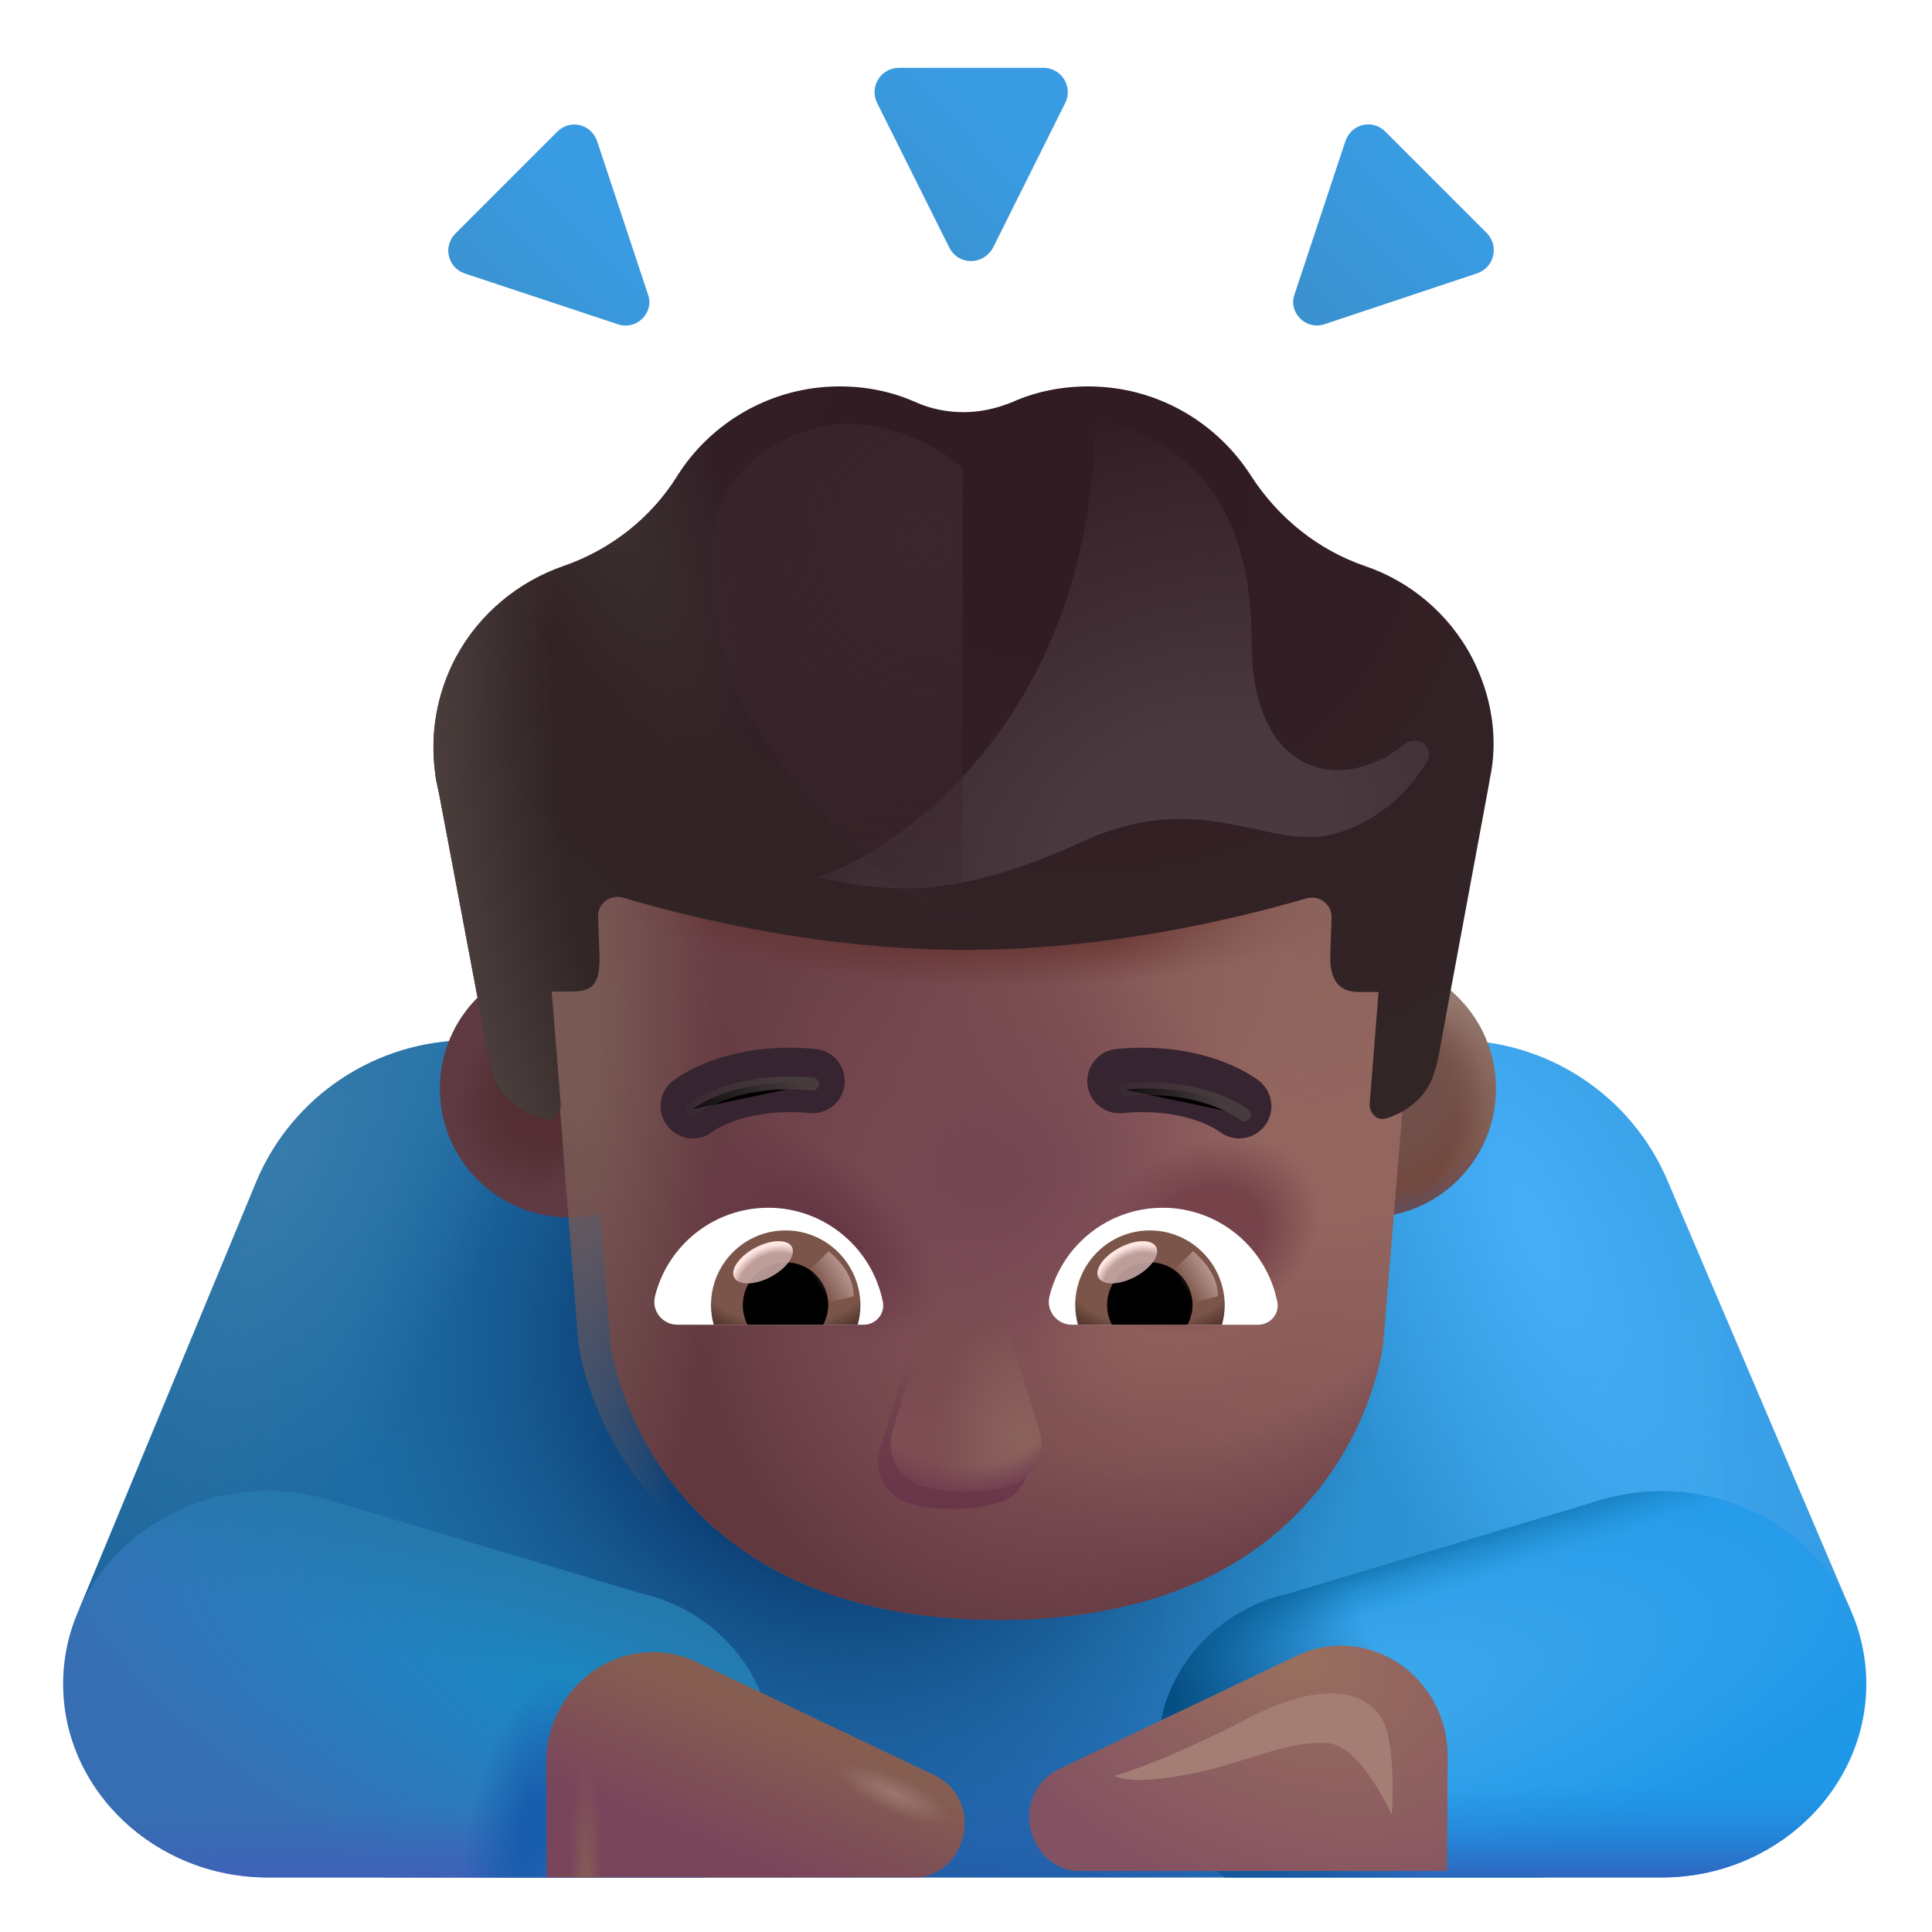 <svg viewBox="1 1 30 30" xmlns="http://www.w3.org/2000/svg">
<path d="M26.896 19.342C26.335 18.013 25.034 17.153 23.591 17.153H8.289C6.847 17.153 5.545 18.013 4.984 19.342L2.23 25.983H6.98V30.153H24.98V26.003L29.73 25.987L26.896 19.342Z" fill="url(#paint0_linear_4002_4041)"/>
<path d="M26.896 19.342C26.335 18.013 25.034 17.153 23.591 17.153H8.289C6.847 17.153 5.545 18.013 4.984 19.342L2.23 25.983H6.98V30.153H24.98V26.003L29.73 25.987L26.896 19.342Z" fill="url(#paint1_radial_4002_4041)"/>
<path d="M26.896 19.342C26.335 18.013 25.034 17.153 23.591 17.153H8.289C6.847 17.153 5.545 18.013 4.984 19.342L2.23 25.983H6.98V30.153H24.98V26.003L29.73 25.987L26.896 19.342Z" fill="url(#paint2_radial_4002_4041)"/>
<path d="M26.896 19.342C26.335 18.013 25.034 17.153 23.591 17.153H8.289C6.847 17.153 5.545 18.013 4.984 19.342L2.23 25.983H6.98V30.153H24.98V26.003L29.73 25.987L26.896 19.342Z" fill="url(#paint3_radial_4002_4041)"/>
<path d="M26.896 19.342C26.335 18.013 25.034 17.153 23.591 17.153H8.289C6.847 17.153 5.545 18.013 4.984 19.342L2.23 25.983H6.98V30.153H24.98V26.003L29.73 25.987L26.896 19.342Z" fill="url(#paint4_radial_4002_4041)"/>
<path d="M10.955 25.744C11.069 25.773 11.184 25.802 11.287 25.841C12.274 26.202 12.98 27.11 12.98 28.173C12.98 28.983 12.575 29.695 11.942 30.153H5.159C3.404 30.153 1.98 28.797 1.98 27.149C1.98 25.5 3.404 24.153 5.169 24.153C5.439 24.153 5.709 24.192 5.959 24.251L5.959 24.251C6.073 24.28 6.187 24.309 6.291 24.349L10.955 25.744Z" fill="url(#paint5_radial_4002_4041)"/>
<path d="M10.955 25.744C11.069 25.773 11.184 25.802 11.287 25.841C12.274 26.202 12.98 27.11 12.98 28.173C12.98 28.983 12.575 29.695 11.942 30.153H5.159C3.404 30.153 1.98 28.797 1.98 27.149C1.98 25.5 3.404 24.153 5.169 24.153C5.439 24.153 5.709 24.192 5.959 24.251L5.959 24.251C6.073 24.28 6.187 24.309 6.291 24.349L10.955 25.744Z" fill="url(#paint6_linear_4002_4041)"/>
<path d="M10.955 25.744C11.069 25.773 11.184 25.802 11.287 25.841C12.274 26.202 12.98 27.11 12.98 28.173C12.98 28.983 12.575 29.695 11.942 30.153H5.159C3.404 30.153 1.98 28.797 1.98 27.149C1.98 25.5 3.404 24.153 5.169 24.153C5.439 24.153 5.709 24.192 5.959 24.251L5.959 24.251C6.073 24.28 6.187 24.309 6.291 24.349L10.955 25.744Z" fill="url(#paint7_linear_4002_4041)"/>
<path d="M10.955 25.744C11.069 25.773 11.184 25.802 11.287 25.841C12.274 26.202 12.98 27.11 12.98 28.173C12.98 28.983 12.575 29.695 11.942 30.153H5.159C3.404 30.153 1.98 28.797 1.98 27.149C1.98 25.5 3.404 24.153 5.169 24.153C5.439 24.153 5.709 24.192 5.959 24.251L5.959 24.251C6.073 24.28 6.187 24.309 6.291 24.349L10.955 25.744Z" fill="url(#paint8_radial_4002_4041)"/>
<path d="M21.006 25.744C20.892 25.773 20.777 25.802 20.674 25.841C19.687 26.202 18.98 27.11 18.98 28.173C18.98 28.983 19.386 29.695 20.019 30.153H26.802C28.557 30.153 29.98 28.797 29.98 27.149C29.98 25.5 28.557 24.153 26.792 24.153C26.521 24.153 26.252 24.192 26.002 24.251L26.002 24.251C25.888 24.28 25.774 24.309 25.67 24.349L21.006 25.744Z" fill="url(#paint9_radial_4002_4041)"/>
<path d="M21.006 25.744C20.892 25.773 20.777 25.802 20.674 25.841C19.687 26.202 18.98 27.11 18.98 28.173C18.98 28.983 19.386 29.695 20.019 30.153H26.802C28.557 30.153 29.98 28.797 29.98 27.149C29.98 25.5 28.557 24.153 26.792 24.153C26.521 24.153 26.252 24.192 26.002 24.251L26.002 24.251C25.888 24.28 25.774 24.309 25.67 24.349L21.006 25.744Z" fill="url(#paint10_linear_4002_4041)"/>
<path d="M21.006 25.744C20.892 25.773 20.777 25.802 20.674 25.841C19.687 26.202 18.98 27.11 18.98 28.173C18.98 28.983 19.386 29.695 20.019 30.153H26.802C28.557 30.153 29.98 28.797 29.98 27.149C29.98 25.5 28.557 24.153 26.792 24.153C26.521 24.153 26.252 24.192 26.002 24.251L26.002 24.251C25.888 24.28 25.774 24.309 25.67 24.349L21.006 25.744Z" fill="url(#paint11_linear_4002_4041)"/>
<path d="M21.006 25.744C20.892 25.773 20.777 25.802 20.674 25.841C19.687 26.202 18.98 27.11 18.98 28.173C18.98 28.983 19.386 29.695 20.019 30.153H26.802C28.557 30.153 29.98 28.797 29.98 27.149C29.98 25.5 28.557 24.153 26.792 24.153C26.521 24.153 26.252 24.192 26.002 24.251L26.002 24.251C25.888 24.28 25.774 24.309 25.67 24.349L21.006 25.744Z" fill="url(#paint12_radial_4002_4041)"/>
<g filter="url(#filter0_ii_4002_4041)">
<path d="M15.64 4.943L14.518 2.695C14.398 2.444 14.578 2.153 14.859 2.153H17.102C17.383 2.153 17.563 2.444 17.443 2.695L16.321 4.943C16.171 5.224 15.78 5.224 15.64 4.943Z" fill="url(#paint13_linear_4002_4041)"/>
</g>
<g filter="url(#filter1_ii_4002_4041)">
<path d="M10.493 6.135L8.113 5.345C7.853 5.255 7.773 4.925 7.973 4.725L9.553 3.145C9.753 2.945 10.083 3.025 10.173 3.295L10.963 5.675C11.063 5.955 10.783 6.235 10.493 6.135Z" fill="url(#paint14_linear_4002_4041)"/>
</g>
<g filter="url(#filter2_ii_4002_4041)">
<path d="M21.471 6.133L23.841 5.343C24.101 5.253 24.181 4.923 23.991 4.723L22.411 3.143C22.211 2.943 21.881 3.023 21.791 3.293L21.001 5.673C20.901 5.954 21.181 6.234 21.471 6.133Z" fill="url(#paint15_linear_4002_4041)"/>
</g>
<g filter="url(#filter3_i_4002_4041)">
<path d="M9.73 19.903C10.835 19.903 11.73 19.008 11.73 17.903C11.73 16.799 10.835 15.903 9.73 15.903C8.626 15.903 7.73 16.799 7.73 17.903C7.73 19.008 8.626 19.903 9.73 19.903Z" fill="url(#paint16_radial_4002_4041)"/>
</g>
<path d="M22.23 19.903C23.335 19.903 24.23 19.008 24.23 17.903C24.23 16.799 23.335 15.903 22.23 15.903C21.126 15.903 20.23 16.799 20.23 17.903C20.23 19.008 21.126 19.903 22.23 19.903Z" fill="url(#paint17_radial_4002_4041)"/>
<path d="M22.23 19.903C23.335 19.903 24.23 19.008 24.23 17.903C24.23 16.799 23.335 15.903 22.23 15.903C21.126 15.903 20.23 16.799 20.23 17.903C20.23 19.008 21.126 19.903 22.23 19.903Z" fill="url(#paint18_radial_4002_4041)"/>
<path d="M22.23 19.903C23.335 19.903 24.23 19.008 24.23 17.903C24.23 16.799 23.335 15.903 22.23 15.903C21.126 15.903 20.23 16.799 20.23 17.903C20.23 19.008 21.126 19.903 22.23 19.903Z" fill="url(#paint19_radial_4002_4041)"/>
<g filter="url(#filter4_i_4002_4041)">
<path d="M14.58 8.673H17.4C20.56 8.673 22.99 11.463 22.58 14.584L21.98 21.853C21.98 21.853 21.541 26.154 16.01 26.154C10.48 26.153 9.98 21.853 9.98 21.853L9.41 14.584C9.05 11.313 11.42 8.673 14.58 8.673Z" fill="url(#paint20_radial_4002_4041)"/>
<path d="M14.58 8.673H17.4C20.56 8.673 22.99 11.463 22.58 14.584L21.98 21.853C21.98 21.853 21.541 26.154 16.01 26.154C10.48 26.153 9.98 21.853 9.98 21.853L9.41 14.584C9.05 11.313 11.42 8.673 14.58 8.673Z" fill="url(#paint21_radial_4002_4041)"/>
<path d="M14.58 8.673H17.4C20.56 8.673 22.99 11.463 22.58 14.584L21.98 21.853C21.98 21.853 21.541 26.154 16.01 26.154C10.48 26.153 9.98 21.853 9.98 21.853L9.41 14.584C9.05 11.313 11.42 8.673 14.58 8.673Z" fill="url(#paint22_radial_4002_4041)"/>
<path d="M14.58 8.673H17.4C20.56 8.673 22.99 11.463 22.58 14.584L21.98 21.853C21.98 21.853 21.541 26.154 16.01 26.154C10.48 26.153 9.98 21.853 9.98 21.853L9.41 14.584C9.05 11.313 11.42 8.673 14.58 8.673Z" fill="url(#paint23_radial_4002_4041)"/>
<path d="M14.58 8.673H17.4C20.56 8.673 22.99 11.463 22.58 14.584L21.98 21.853C21.98 21.853 21.541 26.154 16.01 26.154C10.48 26.153 9.98 21.853 9.98 21.853L9.41 14.584C9.05 11.313 11.42 8.673 14.58 8.673Z" fill="url(#paint24_radial_4002_4041)"/>
<path d="M14.58 8.673H17.4C20.56 8.673 22.99 11.463 22.58 14.584L21.98 21.853C21.98 21.853 21.541 26.154 16.01 26.154C10.48 26.153 9.98 21.853 9.98 21.853L9.41 14.584C9.05 11.313 11.42 8.673 14.58 8.673Z" fill="url(#paint25_radial_4002_4041)"/>
<path d="M14.58 8.673H17.4C20.56 8.673 22.99 11.463 22.58 14.584L21.98 21.853C21.98 21.853 21.541 26.154 16.01 26.154C10.48 26.153 9.98 21.853 9.98 21.853L9.41 14.584C9.05 11.313 11.42 8.673 14.58 8.673Z" fill="url(#paint26_radial_4002_4041)"/>
<path d="M14.58 8.673H17.4C20.56 8.673 22.99 11.463 22.58 14.584L21.98 21.853C21.98 21.853 21.541 26.154 16.01 26.154C10.48 26.153 9.98 21.853 9.98 21.853L9.41 14.584C9.05 11.313 11.42 8.673 14.58 8.673Z" fill="url(#paint27_radial_4002_4041)"/>
<path d="M14.58 8.673H17.4C20.56 8.673 22.99 11.463 22.58 14.584L21.98 21.853C21.98 21.853 21.541 26.154 16.01 26.154C10.48 26.153 9.98 21.853 9.98 21.853L9.41 14.584C9.05 11.313 11.42 8.673 14.58 8.673Z" fill="url(#paint28_radial_4002_4041)"/>
</g>
<path d="M14.58 8.673H17.4C20.56 8.673 22.99 11.463 22.58 14.584L21.98 21.853C21.98 21.853 21.541 26.154 16.01 26.154C10.48 26.153 9.98 21.853 9.98 21.853L9.41 14.584C9.05 11.313 11.42 8.673 14.58 8.673Z" fill="url(#paint29_radial_4002_4041)"/>
<g filter="url(#filter5_i_4002_4041)">
<path d="M10.625 26.653C10.868 26.653 11.102 26.704 11.316 26.806L15.023 28.572C15.296 28.704 15.48 28.99 15.48 29.306C15.48 29.756 15.14 30.153 14.712 30.153H8.99L8.981 28.388C8.971 27.439 9.71 26.664 10.625 26.653Z" fill="url(#paint30_linear_4002_4041)"/>
<path d="M10.625 26.653C10.868 26.653 11.102 26.704 11.316 26.806L15.023 28.572C15.296 28.704 15.48 28.99 15.48 29.306C15.48 29.756 15.14 30.153 14.712 30.153H8.99L8.981 28.388C8.971 27.439 9.71 26.664 10.625 26.653Z" fill="url(#paint31_radial_4002_4041)"/>
<path d="M10.625 26.653C10.868 26.653 11.102 26.704 11.316 26.806L15.023 28.572C15.296 28.704 15.48 28.99 15.48 29.306C15.48 29.756 15.14 30.153 14.712 30.153H8.99L8.981 28.388C8.971 27.439 9.71 26.664 10.625 26.653Z" fill="url(#paint32_radial_4002_4041)"/>
</g>
<g filter="url(#filter6_i_4002_4041)">
<path d="M21.336 26.653C21.093 26.653 20.859 26.704 20.645 26.806L16.938 28.572C16.665 28.704 16.48 28.99 16.48 29.306C16.48 29.756 16.821 30.153 17.249 30.153H22.971L22.98 28.388C22.99 27.439 22.251 26.664 21.336 26.653Z" fill="url(#paint33_radial_4002_4041)"/>
</g>
<g filter="url(#filter7_i_4002_4041)">
<path d="M22.197 10.04C22.877 10.27 23.487 10.76 23.857 11.46C24.167 12.06 24.267 12.72 24.137 13.33C24.132 13.36 24.127 13.387 24.122 13.415C24.117 13.442 24.112 13.47 24.107 13.5L23.337 17.65C23.308 17.805 23.279 17.885 23.241 17.99L23.237 18C23.12 18.297 22.838 18.526 22.52 18.617C22.378 18.658 22.257 18.531 22.269 18.384L22.406 16.654H22.098C21.801 16.654 21.637 16.48 21.657 16.04L21.677 15.5C21.687 15.3 21.487 15.14 21.287 15.2C20.077 15.55 18.137 16 15.987 16C13.857 16 11.897 15.55 10.677 15.19C10.477 15.13 10.277 15.28 10.287 15.49L10.307 16.04C10.327 16.48 10.238 16.646 9.902 16.646H9.566L9.705 18.39C9.717 18.535 9.601 18.662 9.459 18.628C9.047 18.529 8.683 18.213 8.617 17.81L7.817 13.57C7.811 13.542 7.805 13.513 7.798 13.484C7.782 13.408 7.764 13.329 7.757 13.25C7.677 12.65 7.777 12.03 8.077 11.46C8.447 10.77 9.057 10.28 9.747 10.04C10.477 9.79 11.107 9.3 11.517 8.64C12.037 7.81 12.977 7.25 14.037 7.25C14.447 7.25 14.847 7.33 15.207 7.49C15.447 7.6 15.707 7.65 15.967 7.65C16.227 7.65 16.487 7.59 16.727 7.49C17.087 7.33 17.487 7.25 17.897 7.25C18.967 7.25 19.897 7.81 20.427 8.64C20.847 9.29 21.467 9.79 22.197 10.04Z" fill="url(#paint34_radial_4002_4041)"/>
<path d="M22.197 10.04C22.877 10.27 23.487 10.76 23.857 11.46C24.167 12.06 24.267 12.72 24.137 13.33C24.132 13.36 24.127 13.387 24.122 13.415C24.117 13.442 24.112 13.47 24.107 13.5L23.337 17.65C23.308 17.805 23.279 17.885 23.241 17.99L23.237 18C23.12 18.297 22.838 18.526 22.52 18.617C22.378 18.658 22.257 18.531 22.269 18.384L22.406 16.654H22.098C21.801 16.654 21.637 16.48 21.657 16.04L21.677 15.5C21.687 15.3 21.487 15.14 21.287 15.2C20.077 15.55 18.137 16 15.987 16C13.857 16 11.897 15.55 10.677 15.19C10.477 15.13 10.277 15.28 10.287 15.49L10.307 16.04C10.327 16.48 10.238 16.646 9.902 16.646H9.566L9.705 18.39C9.717 18.535 9.601 18.662 9.459 18.628C9.047 18.529 8.683 18.213 8.617 17.81L7.817 13.57C7.811 13.542 7.805 13.513 7.798 13.484C7.782 13.408 7.764 13.329 7.757 13.25C7.677 12.65 7.777 12.03 8.077 11.46C8.447 10.77 9.057 10.28 9.747 10.04C10.477 9.79 11.107 9.3 11.517 8.64C12.037 7.81 12.977 7.25 14.037 7.25C14.447 7.25 14.847 7.33 15.207 7.49C15.447 7.6 15.707 7.65 15.967 7.65C16.227 7.65 16.487 7.59 16.727 7.49C17.087 7.33 17.487 7.25 17.897 7.25C18.967 7.25 19.897 7.81 20.427 8.64C20.847 9.29 21.467 9.79 22.197 10.04Z" fill="url(#paint35_radial_4002_4041)"/>
<path d="M22.197 10.04C22.877 10.27 23.487 10.76 23.857 11.46C24.167 12.06 24.267 12.72 24.137 13.33C24.132 13.36 24.127 13.387 24.122 13.415C24.117 13.442 24.112 13.47 24.107 13.5L23.337 17.65C23.308 17.805 23.279 17.885 23.241 17.99L23.237 18C23.12 18.297 22.838 18.526 22.52 18.617C22.378 18.658 22.257 18.531 22.269 18.384L22.406 16.654H22.098C21.801 16.654 21.637 16.48 21.657 16.04L21.677 15.5C21.687 15.3 21.487 15.14 21.287 15.2C20.077 15.55 18.137 16 15.987 16C13.857 16 11.897 15.55 10.677 15.19C10.477 15.13 10.277 15.28 10.287 15.49L10.307 16.04C10.327 16.48 10.238 16.646 9.902 16.646H9.566L9.705 18.39C9.717 18.535 9.601 18.662 9.459 18.628C9.047 18.529 8.683 18.213 8.617 17.81L7.817 13.57C7.811 13.542 7.805 13.513 7.798 13.484C7.782 13.408 7.764 13.329 7.757 13.25C7.677 12.65 7.777 12.03 8.077 11.46C8.447 10.77 9.057 10.28 9.747 10.04C10.477 9.79 11.107 9.3 11.517 8.64C12.037 7.81 12.977 7.25 14.037 7.25C14.447 7.25 14.847 7.33 15.207 7.49C15.447 7.6 15.707 7.65 15.967 7.65C16.227 7.65 16.487 7.59 16.727 7.49C17.087 7.33 17.487 7.25 17.897 7.25C18.967 7.25 19.897 7.81 20.427 8.64C20.847 9.29 21.467 9.79 22.197 10.04Z" fill="url(#paint36_radial_4002_4041)"/>
</g>
<g filter="url(#filter8_f_4002_4041)">
<path d="M14.667 23.491L15.327 21.351C15.467 20.881 16.137 20.881 16.287 21.351L16.947 23.491C17.076 23.886 16.808 24.297 16.408 24.362C16.259 24.401 16.057 24.431 15.795 24.431C15.493 24.431 15.288 24.395 15.146 24.35C14.78 24.257 14.545 23.874 14.667 23.491Z" fill="url(#paint37_linear_4002_4041)"/>
</g>
<g filter="url(#filter9_f_4002_4041)">
<path d="M14.86 23.213L15.52 21.073C15.66 20.603 16.33 20.603 16.48 21.073L17.14 23.213C17.268 23.608 17.001 24.02 16.601 24.085C16.452 24.124 16.25 24.153 15.987 24.153C15.686 24.153 15.481 24.118 15.339 24.072C14.973 23.98 14.738 23.597 14.86 23.213Z" fill="url(#paint38_linear_4002_4041)"/>
<path d="M14.86 23.213L15.52 21.073C15.66 20.603 16.33 20.603 16.48 21.073L17.14 23.213C17.268 23.608 17.001 24.02 16.601 24.085C16.452 24.124 16.25 24.153 15.987 24.153C15.686 24.153 15.481 24.118 15.339 24.072C14.973 23.98 14.738 23.597 14.86 23.213Z" fill="url(#paint39_radial_4002_4041)"/>
<path d="M14.86 23.213L15.52 21.073C15.66 20.603 16.33 20.603 16.48 21.073L17.14 23.213C17.268 23.608 17.001 24.02 16.601 24.085C16.452 24.124 16.25 24.153 15.987 24.153C15.686 24.153 15.481 24.118 15.339 24.072C14.973 23.98 14.738 23.597 14.86 23.213Z" fill="url(#paint40_radial_4002_4041)"/>
</g>
<path d="M12.93 19.754C12.082 19.754 11.366 20.338 11.171 21.128C11.114 21.354 11.287 21.57 11.519 21.57H14.414C14.598 21.57 14.746 21.401 14.709 21.217C14.546 20.385 13.809 19.754 12.93 19.754Z" fill="white"/>
<path d="M13.198 20.106C12.556 20.106 12.04 20.628 12.04 21.265C12.04 21.37 12.056 21.475 12.082 21.57H14.319C14.346 21.47 14.361 21.37 14.361 21.265C14.356 20.628 13.84 20.106 13.198 20.106Z" fill="url(#paint41_radial_4002_4041)"/>
<path d="M13.861 21.265C13.861 20.896 13.566 20.601 13.198 20.601C12.829 20.601 12.535 20.896 12.535 21.265C12.535 21.375 12.561 21.48 12.608 21.57H13.782C13.83 21.48 13.861 21.375 13.861 21.265Z" fill="black"/>
<g filter="url(#filter10_f_4002_4041)">
<path d="M14.256 21.128C14.256 20.754 13.952 20.505 13.87 20.429L13.495 20.791L13.726 21.26L14.256 21.128Z" fill="url(#paint42_linear_4002_4041)"/>
</g>
<g filter="url(#filter11_f_4002_4041)">
<ellipse cx="12.849" cy="20.601" rx="0.506" ry="0.256" transform="rotate(-27.914 12.849 20.601)" fill="#C7A7A3" fill-opacity="0.9"/>
<ellipse cx="12.849" cy="20.601" rx="0.506" ry="0.256" transform="rotate(-27.914 12.849 20.601)" fill="url(#paint43_radial_4002_4041)"/>
</g>
<path d="M19.055 19.754C18.207 19.754 17.491 20.338 17.297 21.128C17.239 21.354 17.413 21.57 17.644 21.57H20.539C20.724 21.57 20.871 21.401 20.834 21.217C20.671 20.385 19.934 19.754 19.055 19.754Z" fill="white"/>
<path d="M18.854 20.106C18.212 20.106 17.696 20.628 17.696 21.265C17.696 21.37 17.712 21.475 17.738 21.57H19.976C20.002 21.47 20.018 21.37 20.018 21.265C20.012 20.628 19.497 20.106 18.854 20.106Z" fill="url(#paint44_radial_4002_4041)"/>
<path d="M19.518 21.265C19.518 20.896 19.223 20.601 18.854 20.601C18.486 20.601 18.191 20.896 18.191 21.265C18.191 21.375 18.218 21.48 18.265 21.57H19.439C19.486 21.48 19.518 21.375 19.518 21.265Z" fill="black"/>
<g filter="url(#filter12_f_4002_4041)">
<path d="M19.912 21.128C19.912 20.754 19.608 20.505 19.526 20.429L19.152 20.791L19.382 21.26L19.912 21.128Z" fill="url(#paint45_linear_4002_4041)"/>
</g>
<g filter="url(#filter13_f_4002_4041)">
<ellipse cx="18.505" cy="20.601" rx="0.506" ry="0.256" transform="rotate(-27.914 18.505 20.601)" fill="#C7A7A3" fill-opacity="0.9"/>
<ellipse cx="18.505" cy="20.601" rx="0.506" ry="0.256" transform="rotate(-27.914 18.505 20.601)" fill="url(#paint46_radial_4002_4041)"/>
</g>
<g filter="url(#filter14_i_4002_4041)">
<path fill-rule="evenodd" clip-rule="evenodd" d="M13.569 18.534C12.684 18.449 12.166 18.745 12.058 18.827C11.837 18.993 11.524 18.948 11.358 18.727C11.192 18.506 11.237 18.193 11.458 18.027C11.755 17.804 12.519 17.428 13.665 17.539C13.94 17.565 14.141 17.809 14.115 18.084C14.088 18.359 13.844 18.561 13.569 18.534Z" fill="#362430"/>
</g>
<g filter="url(#filter15_f_4002_4041)">
<path d="M11.758 18.223C11.961 18.07 12.602 17.735 13.617 17.832" stroke="url(#paint47_linear_4002_4041)" stroke-width="0.2" stroke-linecap="round"/>
</g>
<g filter="url(#filter16_i_4002_4041)">
<path fill-rule="evenodd" clip-rule="evenodd" d="M18.431 18.534C19.316 18.449 19.834 18.745 19.942 18.827C20.163 18.993 20.477 18.948 20.642 18.727C20.808 18.506 20.763 18.193 20.542 18.027C20.244 17.804 19.481 17.428 18.335 17.539C18.06 17.565 17.859 17.809 17.885 18.084C17.912 18.359 18.156 18.561 18.431 18.534Z" fill="#362430"/>
</g>
<g filter="url(#filter17_f_4002_4041)">
<path d="M20.324 18.312C20.121 18.159 19.48 17.823 18.465 17.921" stroke="url(#paint48_linear_4002_4041)" stroke-width="0.2" stroke-linecap="round"/>
</g>
<g filter="url(#filter18_f_4002_4041)">
<path d="M18.008 7.52C17.951 12.01 15.118 14.127 13.709 14.624C14.828 14.873 15.858 14.962 17.794 14.074C19.73 13.186 20.725 14.278 21.808 13.923C22.581 13.669 22.991 13.11 23.166 12.811C23.202 12.752 23.202 12.678 23.17 12.617C23.104 12.487 22.928 12.462 22.815 12.554C21.833 13.347 20.436 13.053 20.436 10.973C20.436 7.974 18.514 7.645 18.008 7.52Z" fill="url(#paint49_radial_4002_4041)"/>
</g>
<g filter="url(#filter19_f_4002_4041)">
<path d="M20.378 27.683C19.293 28.246 18.547 28.511 18.31 28.574C18.498 28.678 19.032 28.668 19.835 28.464C20.439 28.311 21.092 28.019 21.621 28.066C22.045 28.103 22.462 28.85 22.611 29.183C22.633 28.907 22.647 28.255 22.528 27.855C22.379 27.355 21.734 26.98 20.378 27.683Z" fill="#A47E75"/>
</g>
<g filter="url(#filter20_f_4002_4041)">
<path d="M13.69 7.639C14.425 7.44 15.368 7.772 15.949 8.259L15.949 15.479C14.421 14.649 12.71 12.599 12.328 11.427C11.431 8.669 12.714 7.904 13.69 7.639Z" fill="url(#paint50_radial_4002_4041)"/>
</g>
<defs>
<filter id="filter0_ii_4002_4041" x="14.38" y="1.953" width="3.3" height="3.3" filterUnits="userSpaceOnUse" color-interpolation-filters="sRGB">
<feFlood flood-opacity="0" result="BackgroundImageFix"/>
<feBlend mode="normal" in="SourceGraphic" in2="BackgroundImageFix" result="shape"/>
<feColorMatrix in="SourceAlpha" type="matrix" values="0 0 0 0 0 0 0 0 0 0 0 0 0 0 0 0 0 0 127 0" result="hardAlpha"/>
<feOffset dx="0.2" dy="-0.2"/>
<feGaussianBlur stdDeviation="0.2"/>
<feComposite in2="hardAlpha" operator="arithmetic" k2="-1" k3="1"/>
<feColorMatrix type="matrix" values="0 0 0 0 0.031 0 0 0 0 0.353 0 0 0 0 0.604 0 0 0 1 0"/>
<feBlend mode="normal" in2="shape" result="effect1_innerShadow_4002_4041"/>
<feColorMatrix in="SourceAlpha" type="matrix" values="0 0 0 0 0 0 0 0 0 0 0 0 0 0 0 0 0 0 127 0" result="hardAlpha"/>
<feOffset dx="-0.1" dy="0.1"/>
<feGaussianBlur stdDeviation="0.125"/>
<feComposite in2="hardAlpha" operator="arithmetic" k2="-1" k3="1"/>
<feColorMatrix type="matrix" values="0 0 0 0 0.286 0 0 0 0 0.675 0 0 0 0 0.929 0 0 0 1 0"/>
<feBlend mode="normal" in2="effect1_innerShadow_4002_4041" result="effect2_innerShadow_4002_4041"/>
</filter>
<filter id="filter1_ii_4002_4041" x="7.76" y="2.833" width="3.423" height="3.422" filterUnits="userSpaceOnUse" color-interpolation-filters="sRGB">
<feFlood flood-opacity="0" result="BackgroundImageFix"/>
<feBlend mode="normal" in="SourceGraphic" in2="BackgroundImageFix" result="shape"/>
<feColorMatrix in="SourceAlpha" type="matrix" values="0 0 0 0 0 0 0 0 0 0 0 0 0 0 0 0 0 0 127 0" result="hardAlpha"/>
<feOffset dx="0.2" dy="-0.2"/>
<feGaussianBlur stdDeviation="0.2"/>
<feComposite in2="hardAlpha" operator="arithmetic" k2="-1" k3="1"/>
<feColorMatrix type="matrix" values="0 0 0 0 0.031 0 0 0 0 0.353 0 0 0 0 0.604 0 0 0 1 0"/>
<feBlend mode="normal" in2="shape" result="effect1_innerShadow_4002_4041"/>
<feColorMatrix in="SourceAlpha" type="matrix" values="0 0 0 0 0 0 0 0 0 0 0 0 0 0 0 0 0 0 127 0" result="hardAlpha"/>
<feOffset dx="-0.1" dy="0.1"/>
<feGaussianBlur stdDeviation="0.125"/>
<feComposite in2="hardAlpha" operator="arithmetic" k2="-1" k3="1"/>
<feColorMatrix type="matrix" values="0 0 0 0 0.286 0 0 0 0 0.675 0 0 0 0 0.929 0 0 0 1 0"/>
<feBlend mode="normal" in2="effect1_innerShadow_4002_4041" result="effect2_innerShadow_4002_4041"/>
</filter>
<filter id="filter2_ii_4002_4041" x="20.881" y="2.832" width="3.415" height="3.422" filterUnits="userSpaceOnUse" color-interpolation-filters="sRGB">
<feFlood flood-opacity="0" result="BackgroundImageFix"/>
<feBlend mode="normal" in="SourceGraphic" in2="BackgroundImageFix" result="shape"/>
<feColorMatrix in="SourceAlpha" type="matrix" values="0 0 0 0 0 0 0 0 0 0 0 0 0 0 0 0 0 0 127 0" result="hardAlpha"/>
<feOffset dx="0.2" dy="-0.2"/>
<feGaussianBlur stdDeviation="0.2"/>
<feComposite in2="hardAlpha" operator="arithmetic" k2="-1" k3="1"/>
<feColorMatrix type="matrix" values="0 0 0 0 0.031 0 0 0 0 0.353 0 0 0 0 0.604 0 0 0 1 0"/>
<feBlend mode="normal" in2="shape" result="effect1_innerShadow_4002_4041"/>
<feColorMatrix in="SourceAlpha" type="matrix" values="0 0 0 0 0 0 0 0 0 0 0 0 0 0 0 0 0 0 127 0" result="hardAlpha"/>
<feOffset dx="-0.1" dy="0.1"/>
<feGaussianBlur stdDeviation="0.125"/>
<feComposite in2="hardAlpha" operator="arithmetic" k2="-1" k3="1"/>
<feColorMatrix type="matrix" values="0 0 0 0 0.286 0 0 0 0 0.675 0 0 0 0 0.929 0 0 0 1 0"/>
<feBlend mode="normal" in2="effect1_innerShadow_4002_4041" result="effect2_innerShadow_4002_4041"/>
</filter>
<filter id="filter3_i_4002_4041" x="7.73" y="15.903" width="4.1" height="4" filterUnits="userSpaceOnUse" color-interpolation-filters="sRGB">
<feFlood flood-opacity="0" result="BackgroundImageFix"/>
<feBlend mode="normal" in="SourceGraphic" in2="BackgroundImageFix" result="shape"/>
<feColorMatrix in="SourceAlpha" type="matrix" values="0 0 0 0 0 0 0 0 0 0 0 0 0 0 0 0 0 0 127 0" result="hardAlpha"/>
<feOffset dx="0.1"/>
<feGaussianBlur stdDeviation="0.125"/>
<feComposite in2="hardAlpha" operator="arithmetic" k2="-1" k3="1"/>
<feColorMatrix type="matrix" values="0 0 0 0 0.482 0 0 0 0 0.361 0 0 0 0 0.333 0 0 0 1 0"/>
<feBlend mode="normal" in2="shape" result="effect1_innerShadow_4002_4041"/>
</filter>
<filter id="filter4_i_4002_4041" x="9.374" y="8.673" width="13.751" height="17.48" filterUnits="userSpaceOnUse" color-interpolation-filters="sRGB">
<feFlood flood-opacity="0" result="BackgroundImageFix"/>
<feBlend mode="normal" in="SourceGraphic" in2="BackgroundImageFix" result="shape"/>
<feColorMatrix in="SourceAlpha" type="matrix" values="0 0 0 0 0 0 0 0 0 0 0 0 0 0 0 0 0 0 127 0" result="hardAlpha"/>
<feOffset dx="0.5"/>
<feGaussianBlur stdDeviation="0.625"/>
<feComposite in2="hardAlpha" operator="arithmetic" k2="-1" k3="1"/>
<feColorMatrix type="matrix" values="0 0 0 0 0.243 0 0 0 0 0.184 0 0 0 0 0.235 0 0 0 1 0"/>
<feBlend mode="normal" in2="shape" result="effect1_innerShadow_4002_4041"/>
</filter>
<filter id="filter5_i_4002_4041" x="8.98" y="26.653" width="7" height="3.5" filterUnits="userSpaceOnUse" color-interpolation-filters="sRGB">
<feFlood flood-opacity="0" result="BackgroundImageFix"/>
<feBlend mode="normal" in="SourceGraphic" in2="BackgroundImageFix" result="shape"/>
<feColorMatrix in="SourceAlpha" type="matrix" values="0 0 0 0 0 0 0 0 0 0 0 0 0 0 0 0 0 0 127 0" result="hardAlpha"/>
<feOffset dx="0.5"/>
<feGaussianBlur stdDeviation="0.5"/>
<feComposite in2="hardAlpha" operator="arithmetic" k2="-1" k3="1"/>
<feColorMatrix type="matrix" values="0 0 0 0 0.537 0 0 0 0 0.263 0 0 0 0 0.231 0 0 0 1 0"/>
<feBlend mode="normal" in2="shape" result="effect1_innerShadow_4002_4041"/>
</filter>
<filter id="filter6_i_4002_4041" x="16.48" y="26.553" width="7" height="3.6" filterUnits="userSpaceOnUse" color-interpolation-filters="sRGB">
<feFlood flood-opacity="0" result="BackgroundImageFix"/>
<feBlend mode="normal" in="SourceGraphic" in2="BackgroundImageFix" result="shape"/>
<feColorMatrix in="SourceAlpha" type="matrix" values="0 0 0 0 0 0 0 0 0 0 0 0 0 0 0 0 0 0 127 0" result="hardAlpha"/>
<feOffset dx="0.5" dy="-0.1"/>
<feGaussianBlur stdDeviation="0.5"/>
<feComposite in2="hardAlpha" operator="arithmetic" k2="-1" k3="1"/>
<feColorMatrix type="matrix" values="0 0 0 0 0.412 0 0 0 0 0.22 0 0 0 0 0.231 0 0 0 1 0"/>
<feBlend mode="normal" in2="shape" result="effect1_innerShadow_4002_4041"/>
</filter>
<filter id="filter7_i_4002_4041" x="7.73" y="7" width="16.462" height="11.633" filterUnits="userSpaceOnUse" color-interpolation-filters="sRGB">
<feFlood flood-opacity="0" result="BackgroundImageFix"/>
<feBlend mode="normal" in="SourceGraphic" in2="BackgroundImageFix" result="shape"/>
<feColorMatrix in="SourceAlpha" type="matrix" values="0 0 0 0 0 0 0 0 0 0 0 0 0 0 0 0 0 0 127 0" result="hardAlpha"/>
<feOffset dy="-0.25"/>
<feGaussianBlur stdDeviation="0.25"/>
<feComposite in2="hardAlpha" operator="arithmetic" k2="-1" k3="1"/>
<feColorMatrix type="matrix" values="0 0 0 0 0.149 0 0 0 0 0.071 0 0 0 0 0.145 0 0 0 1 0"/>
<feBlend mode="normal" in2="shape" result="effect1_innerShadow_4002_4041"/>
</filter>
<filter id="filter8_f_4002_4041" x="13.635" y="19.998" width="4.345" height="5.433" filterUnits="userSpaceOnUse" color-interpolation-filters="sRGB">
<feFlood flood-opacity="0" result="BackgroundImageFix"/>
<feBlend mode="normal" in="SourceGraphic" in2="BackgroundImageFix" result="shape"/>
<feGaussianBlur stdDeviation="0.5" result="effect1_foregroundBlur_4002_4041"/>
</filter>
<filter id="filter9_f_4002_4041" x="14.727" y="20.621" width="2.545" height="3.632" filterUnits="userSpaceOnUse" color-interpolation-filters="sRGB">
<feFlood flood-opacity="0" result="BackgroundImageFix"/>
<feBlend mode="normal" in="SourceGraphic" in2="BackgroundImageFix" result="shape"/>
<feGaussianBlur stdDeviation="0.05" result="effect1_foregroundBlur_4002_4041"/>
</filter>
<filter id="filter10_f_4002_4041" x="13.295" y="20.229" width="1.161" height="1.231" filterUnits="userSpaceOnUse" color-interpolation-filters="sRGB">
<feFlood flood-opacity="0" result="BackgroundImageFix"/>
<feBlend mode="normal" in="SourceGraphic" in2="BackgroundImageFix" result="shape"/>
<feGaussianBlur stdDeviation="0.1" result="effect1_foregroundBlur_4002_4041"/>
</filter>
<filter id="filter11_f_4002_4041" x="12.286" y="20.174" width="1.125" height="0.855" filterUnits="userSpaceOnUse" color-interpolation-filters="sRGB">
<feFlood flood-opacity="0" result="BackgroundImageFix"/>
<feBlend mode="normal" in="SourceGraphic" in2="BackgroundImageFix" result="shape"/>
<feGaussianBlur stdDeviation="0.05" result="effect1_foregroundBlur_4002_4041"/>
</filter>
<filter id="filter12_f_4002_4041" x="18.952" y="20.229" width="1.161" height="1.231" filterUnits="userSpaceOnUse" color-interpolation-filters="sRGB">
<feFlood flood-opacity="0" result="BackgroundImageFix"/>
<feBlend mode="normal" in="SourceGraphic" in2="BackgroundImageFix" result="shape"/>
<feGaussianBlur stdDeviation="0.1" result="effect1_foregroundBlur_4002_4041"/>
</filter>
<filter id="filter13_f_4002_4041" x="17.942" y="20.174" width="1.125" height="0.855" filterUnits="userSpaceOnUse" color-interpolation-filters="sRGB">
<feFlood flood-opacity="0" result="BackgroundImageFix"/>
<feBlend mode="normal" in="SourceGraphic" in2="BackgroundImageFix" result="shape"/>
<feGaussianBlur stdDeviation="0.05" result="effect1_foregroundBlur_4002_4041"/>
</filter>
<filter id="filter14_i_4002_4041" x="11.258" y="17.269" width="2.86" height="1.658" filterUnits="userSpaceOnUse" color-interpolation-filters="sRGB">
<feFlood flood-opacity="0" result="BackgroundImageFix"/>
<feBlend mode="normal" in="SourceGraphic" in2="BackgroundImageFix" result="shape"/>
<feColorMatrix in="SourceAlpha" type="matrix" values="0 0 0 0 0 0 0 0 0 0 0 0 0 0 0 0 0 0 127 0" result="hardAlpha"/>
<feOffset dy="-0.25"/>
<feGaussianBlur stdDeviation="0.25"/>
<feComposite in2="hardAlpha" operator="arithmetic" k2="-1" k3="1"/>
<feColorMatrix type="matrix" values="0 0 0 0 0.153 0 0 0 0 0.098 0 0 0 0 0.11 0 0 0 1 0"/>
<feBlend mode="normal" in2="shape" result="effect1_innerShadow_4002_4041"/>
</filter>
<filter id="filter15_f_4002_4041" x="11.408" y="17.465" width="2.559" height="1.108" filterUnits="userSpaceOnUse" color-interpolation-filters="sRGB">
<feFlood flood-opacity="0" result="BackgroundImageFix"/>
<feBlend mode="normal" in="SourceGraphic" in2="BackgroundImageFix" result="shape"/>
<feGaussianBlur stdDeviation="0.125" result="effect1_foregroundBlur_4002_4041"/>
</filter>
<filter id="filter16_i_4002_4041" x="17.883" y="17.269" width="2.86" height="1.658" filterUnits="userSpaceOnUse" color-interpolation-filters="sRGB">
<feFlood flood-opacity="0" result="BackgroundImageFix"/>
<feBlend mode="normal" in="SourceGraphic" in2="BackgroundImageFix" result="shape"/>
<feColorMatrix in="SourceAlpha" type="matrix" values="0 0 0 0 0 0 0 0 0 0 0 0 0 0 0 0 0 0 127 0" result="hardAlpha"/>
<feOffset dy="-0.25"/>
<feGaussianBlur stdDeviation="0.25"/>
<feComposite in2="hardAlpha" operator="arithmetic" k2="-1" k3="1"/>
<feColorMatrix type="matrix" values="0 0 0 0 0.153 0 0 0 0 0.098 0 0 0 0 0.11 0 0 0 1 0"/>
<feBlend mode="normal" in2="shape" result="effect1_innerShadow_4002_4041"/>
</filter>
<filter id="filter17_f_4002_4041" x="18.115" y="17.553" width="2.559" height="1.108" filterUnits="userSpaceOnUse" color-interpolation-filters="sRGB">
<feFlood flood-opacity="0" result="BackgroundImageFix"/>
<feBlend mode="normal" in="SourceGraphic" in2="BackgroundImageFix" result="shape"/>
<feGaussianBlur stdDeviation="0.125" result="effect1_foregroundBlur_4002_4041"/>
</filter>
<filter id="filter18_f_4002_4041" x="12.709" y="6.52" width="11.484" height="9.274" filterUnits="userSpaceOnUse" color-interpolation-filters="sRGB">
<feFlood flood-opacity="0" result="BackgroundImageFix"/>
<feBlend mode="normal" in="SourceGraphic" in2="BackgroundImageFix" result="shape"/>
<feGaussianBlur stdDeviation="0.5" result="effect1_foregroundBlur_4002_4041"/>
</filter>
<filter id="filter19_f_4002_4041" x="17.81" y="26.796" width="5.315" height="2.887" filterUnits="userSpaceOnUse" color-interpolation-filters="sRGB">
<feFlood flood-opacity="0" result="BackgroundImageFix"/>
<feBlend mode="normal" in="SourceGraphic" in2="BackgroundImageFix" result="shape"/>
<feGaussianBlur stdDeviation="0.25" result="effect1_foregroundBlur_4002_4041"/>
</filter>
<filter id="filter20_f_4002_4041" x="11.525" y="7.08" width="4.925" height="8.899" filterUnits="userSpaceOnUse" color-interpolation-filters="sRGB">
<feFlood flood-opacity="0" result="BackgroundImageFix"/>
<feBlend mode="normal" in="SourceGraphic" in2="BackgroundImageFix" result="shape"/>
<feGaussianBlur stdDeviation="0.25" result="effect1_foregroundBlur_4002_4041"/>
</filter>
<linearGradient id="paint0_linear_4002_4041" x1="3.23" y1="25.591" x2="27.73" y2="25.591" gradientUnits="userSpaceOnUse">
<stop stop-color="#1A649B"/>
<stop offset="1" stop-color="#329EE1"/>
<stop offset="1" stop-color="#3399E0"/>
</linearGradient>
<radialGradient id="paint1_radial_4002_4041" cx="0" cy="0" r="1" gradientUnits="userSpaceOnUse" gradientTransform="translate(16.73 31.653) rotate(-90) scale(6.375 13.486)">
<stop stop-color="#2153A2"/>
<stop offset="1" stop-color="#2153A2" stop-opacity="0"/>
</radialGradient>
<radialGradient id="paint2_radial_4002_4041" cx="0" cy="0" r="1" gradientUnits="userSpaceOnUse" gradientTransform="translate(14.418 21.716) rotate(128.254) scale(8.277 7.998)">
<stop offset="0.41" stop-color="#0B3A70"/>
<stop offset="1" stop-color="#115185" stop-opacity="0"/>
</radialGradient>
<radialGradient id="paint3_radial_4002_4041" cx="0" cy="0" r="1" gradientUnits="userSpaceOnUse" gradientTransform="translate(24.855 20.091) rotate(66.615) scale(10.078 3.809)">
<stop stop-color="#46AEF8"/>
<stop offset="1" stop-color="#46AEF8" stop-opacity="0"/>
</radialGradient>
<radialGradient id="paint4_radial_4002_4041" cx="0" cy="0" r="1" gradientUnits="userSpaceOnUse" gradientTransform="translate(5.418 18.841) rotate(112.521) scale(8.322 3.451)">
<stop stop-color="#377CAB"/>
<stop offset="1" stop-color="#377CAB" stop-opacity="0"/>
</radialGradient>
<radialGradient id="paint5_radial_4002_4041" cx="0" cy="0" r="1" gradientUnits="userSpaceOnUse" gradientTransform="translate(10.262 27.153) rotate(-158.13) scale(9.732 4.171)">
<stop stop-color="#188CC7"/>
<stop offset="1" stop-color="#376EB3"/>
</radialGradient>
<linearGradient id="paint6_linear_4002_4041" x1="8.699" y1="24.653" x2="7.98" y2="26.966" gradientUnits="userSpaceOnUse">
<stop stop-color="#2477A8"/>
<stop offset="1" stop-color="#2477A8" stop-opacity="0"/>
</linearGradient>
<linearGradient id="paint7_linear_4002_4041" x1="7.73" y1="30.31" x2="7.699" y2="29.06" gradientUnits="userSpaceOnUse">
<stop stop-color="#3F60B8"/>
<stop offset="1" stop-color="#3F60B8" stop-opacity="0"/>
</linearGradient>
<radialGradient id="paint8_radial_4002_4041" cx="0" cy="0" r="1" gradientUnits="userSpaceOnUse" gradientTransform="translate(9.262 29.435) rotate(101.592) scale(2.488 1.005)">
<stop offset="0.215" stop-color="#195EAE"/>
<stop offset="1" stop-color="#195EAE" stop-opacity="0"/>
</radialGradient>
<radialGradient id="paint9_radial_4002_4041" cx="0" cy="0" r="1" gradientUnits="userSpaceOnUse" gradientTransform="translate(22.262 27.341) rotate(-14.578) scale(8.815 3.148)">
<stop offset="0.212" stop-color="#40B0F8"/>
<stop offset="1" stop-color="#24A2F5"/>
</radialGradient>
<linearGradient id="paint10_linear_4002_4041" x1="24.73" y1="30.278" x2="24.73" y2="28.716" gradientUnits="userSpaceOnUse">
<stop stop-color="#3761BF"/>
<stop offset="1" stop-color="#1F8BE3" stop-opacity="0"/>
</linearGradient>
<linearGradient id="paint11_linear_4002_4041" x1="22.637" y1="24.747" x2="23.012" y2="25.872" gradientUnits="userSpaceOnUse">
<stop offset="0.15" stop-color="#096398"/>
<stop offset="1" stop-color="#1F8FCC" stop-opacity="0"/>
</linearGradient>
<radialGradient id="paint12_radial_4002_4041" cx="0" cy="0" r="1" gradientUnits="userSpaceOnUse" gradientTransform="translate(19.059 27.294) rotate(-25.475) scale(3.306 7.081)">
<stop stop-color="#034B7F"/>
<stop offset="1" stop-color="#034B7F" stop-opacity="0.111"/>
</radialGradient>
<linearGradient id="paint13_linear_4002_4041" x1="17.48" y1="2.652" x2="14.885" y2="5.153" gradientUnits="userSpaceOnUse">
<stop offset="0.32" stop-color="#399BE2"/>
<stop offset="1" stop-color="#3A91CE"/>
</linearGradient>
<linearGradient id="paint14_linear_4002_4041" x1="10.983" y1="3.552" x2="8.282" y2="6.156" gradientUnits="userSpaceOnUse">
<stop offset="0.32" stop-color="#399BE2"/>
<stop offset="1" stop-color="#3A91CE"/>
</linearGradient>
<linearGradient id="paint15_linear_4002_4041" x1="24.096" y1="3.551" x2="21.395" y2="6.148" gradientUnits="userSpaceOnUse">
<stop offset="0.32" stop-color="#399BE2"/>
<stop offset="1" stop-color="#3A91CE"/>
</linearGradient>
<radialGradient id="paint16_radial_4002_4041" cx="0" cy="0" r="1" gradientUnits="userSpaceOnUse" gradientTransform="translate(9.539 17.903) rotate(131.308) scale(1.988 1.602)">
<stop offset="0.464" stop-color="#542E32"/>
<stop offset="0.889" stop-color="#5F3A43"/>
</radialGradient>
<radialGradient id="paint17_radial_4002_4041" cx="0" cy="0" r="1" gradientUnits="userSpaceOnUse" gradientTransform="translate(22.495 18.672) rotate(-52.839) scale(2.475 2.209)">
<stop offset="0.45" stop-color="#724940"/>
<stop offset="1" stop-color="#967A70"/>
</radialGradient>
<radialGradient id="paint18_radial_4002_4041" cx="0" cy="0" r="1" gradientUnits="userSpaceOnUse" gradientTransform="translate(22.514 17.903) rotate(112.472) scale(1.508)">
<stop offset="0.506" stop-color="#71504A"/>
<stop offset="1" stop-color="#71504A" stop-opacity="0"/>
</radialGradient>
<radialGradient id="paint19_radial_4002_4041" cx="0" cy="0" r="1" gradientUnits="userSpaceOnUse" gradientTransform="translate(22.625 16.922) rotate(93.598) scale(2.988 2.28)">
<stop offset="0.858" stop-color="#5F4D5D" stop-opacity="0"/>
<stop offset="1" stop-color="#5F4D5D"/>
</radialGradient>
<radialGradient id="paint20_radial_4002_4041" cx="0" cy="0" r="1" gradientUnits="userSpaceOnUse" gradientTransform="translate(20.605 17.413) rotate(129.416) scale(10.828 13.765)">
<stop offset="0.204" stop-color="#93655F"/>
<stop offset="0.727" stop-color="#7C4E50"/>
</radialGradient>
<radialGradient id="paint21_radial_4002_4041" cx="0" cy="0" r="1" gradientUnits="userSpaceOnUse" gradientTransform="translate(19.188 18.406) rotate(130.305) scale(9.179 6.958)">
<stop offset="0.624" stop-color="#683B4D" stop-opacity="0"/>
<stop offset="1" stop-color="#62383F"/>
</radialGradient>
<radialGradient id="paint22_radial_4002_4041" cx="0" cy="0" r="1" gradientUnits="userSpaceOnUse" gradientTransform="translate(16 19.344) rotate(90) scale(3.688 4.156)">
<stop stop-color="#774557"/>
<stop offset="1" stop-color="#774557" stop-opacity="0"/>
</radialGradient>
<radialGradient id="paint23_radial_4002_4041" cx="0" cy="0" r="1" gradientUnits="userSpaceOnUse" gradientTransform="translate(18.656 21.358) rotate(156.068) scale(2.346 1.545)">
<stop offset="0.045" stop-color="#91625B"/>
<stop offset="1" stop-color="#91625B" stop-opacity="0"/>
</radialGradient>
<radialGradient id="paint24_radial_4002_4041" cx="0" cy="0" r="1" gradientUnits="userSpaceOnUse" gradientTransform="translate(13.823 14.073) rotate(77.627) scale(8.464 6.537)">
<stop stop-color="#6D4249"/>
<stop offset="1" stop-color="#6D4249" stop-opacity="0"/>
</radialGradient>
<radialGradient id="paint25_radial_4002_4041" cx="0" cy="0" r="1" gradientUnits="userSpaceOnUse" gradientTransform="translate(16 14.466) rotate(90) scale(2.125 7.359)">
<stop offset="0.441" stop-color="#63302B"/>
<stop offset="0.876" stop-color="#63302B" stop-opacity="0"/>
</radialGradient>
<radialGradient id="paint26_radial_4002_4041" cx="0" cy="0" r="1" gradientUnits="userSpaceOnUse" gradientTransform="translate(19.172 20.219) rotate(-28.59) scale(1.913 1.434)">
<stop offset="0.509" stop-color="#76434B"/>
<stop offset="1" stop-color="#76434B" stop-opacity="0"/>
</radialGradient>
<radialGradient id="paint27_radial_4002_4041" cx="0" cy="0" r="1" gradientUnits="userSpaceOnUse" gradientTransform="translate(13.022 20.141) rotate(-145.085) scale(2.349 1.301)">
<stop offset="0.323" stop-color="#663845"/>
<stop offset="1" stop-color="#663845" stop-opacity="0"/>
</radialGradient>
<radialGradient id="paint28_radial_4002_4041" cx="0" cy="0" r="1" gradientUnits="userSpaceOnUse" gradientTransform="translate(20.985 14.88) rotate(120.651) scale(3.245 3.069)">
<stop stop-color="#8C645C"/>
<stop offset="1" stop-color="#8C645C" stop-opacity="0"/>
</radialGradient>
<radialGradient id="paint29_radial_4002_4041" cx="0" cy="0" r="1" gradientUnits="userSpaceOnUse" gradientTransform="translate(9.937 16.719) rotate(88.582) scale(9.438 2.223)">
<stop offset="0.168" stop-color="#795954"/>
<stop offset="1" stop-color="#795954" stop-opacity="0"/>
</radialGradient>
<linearGradient id="paint30_linear_4002_4041" x1="13.385" y1="27.498" x2="11.849" y2="31.197" gradientUnits="userSpaceOnUse">
<stop offset="0.123" stop-color="#865E51"/>
<stop offset="0.672" stop-color="#79455B"/>
</linearGradient>
<radialGradient id="paint31_radial_4002_4041" cx="0" cy="0" r="1" gradientUnits="userSpaceOnUse" gradientTransform="translate(9.602 30.355) rotate(-90) scale(2.109 0.25)">
<stop offset="0.23" stop-color="#835857"/>
<stop offset="1" stop-color="#835857" stop-opacity="0"/>
</radialGradient>
<radialGradient id="paint32_radial_4002_4041" cx="0" cy="0" r="1" gradientUnits="userSpaceOnUse" gradientTransform="translate(14.376 28.855) rotate(-155.863) scale(1.567 0.455)">
<stop stop-color="#9B7870"/>
<stop offset="0.609" stop-color="#9B7870" stop-opacity="0"/>
</radialGradient>
<radialGradient id="paint33_radial_4002_4041" cx="0" cy="0" r="1" gradientUnits="userSpaceOnUse" gradientTransform="translate(20.599 26.833) rotate(111.209) scale(3.91 5.921)">
<stop stop-color="#996F5E"/>
<stop offset="1" stop-color="#835262"/>
</radialGradient>
<radialGradient id="paint34_radial_4002_4041" cx="0" cy="0" r="1" gradientUnits="userSpaceOnUse" gradientTransform="translate(17.043 8.529) rotate(119.023) scale(11.079 12.896)">
<stop offset="0.229" stop-color="#321C24"/>
<stop offset="0.853" stop-color="#322526"/>
</radialGradient>
<radialGradient id="paint35_radial_4002_4041" cx="0" cy="0" r="1" gradientUnits="userSpaceOnUse" gradientTransform="translate(10.209 8.447) rotate(67.218) scale(5.45 1.765)">
<stop stop-color="#3C3131"/>
<stop offset="1" stop-color="#3C3131" stop-opacity="0"/>
</radialGradient>
<radialGradient id="paint36_radial_4002_4041" cx="0" cy="0" r="1" gradientUnits="userSpaceOnUse" gradientTransform="translate(17.621 13.672) rotate(169.326) scale(9.767 14.091)">
<stop offset="0.807" stop-color="#4B3F3D" stop-opacity="0"/>
<stop offset="1" stop-color="#4B3F3D"/>
</radialGradient>
<linearGradient id="paint37_linear_4002_4041" x1="15.309" y1="24.283" x2="15.591" y2="22.048" gradientUnits="userSpaceOnUse">
<stop stop-color="#693649"/>
<stop offset="1" stop-color="#693649" stop-opacity="0"/>
</linearGradient>
<linearGradient id="paint38_linear_4002_4041" x1="15.656" y1="23.544" x2="15.656" y2="20.881" gradientUnits="userSpaceOnUse">
<stop offset="0.209" stop-color="#7C4D52"/>
<stop offset="1" stop-color="#754B4C" stop-opacity="0"/>
<stop offset="1" stop-color="#7C4D52" stop-opacity="0"/>
</linearGradient>
<radialGradient id="paint39_radial_4002_4041" cx="0" cy="0" r="1" gradientUnits="userSpaceOnUse" gradientTransform="translate(16.862 23.31) rotate(180) scale(1.391 1.985)">
<stop stop-color="#8C635D"/>
<stop offset="1" stop-color="#8C635D" stop-opacity="0"/>
</radialGradient>
<radialGradient id="paint40_radial_4002_4041" cx="0" cy="0" r="1" gradientUnits="userSpaceOnUse" gradientTransform="translate(16 21.982) rotate(90) scale(2.305 2.358)">
<stop offset="0.781" stop-color="#703D51" stop-opacity="0"/>
<stop offset="0.964" stop-color="#703D51"/>
</radialGradient>
<radialGradient id="paint41_radial_4002_4041" cx="0" cy="0" r="1" gradientUnits="userSpaceOnUse" gradientTransform="translate(13.201 20.725) rotate(90) scale(1.053 1.675)">
<stop offset="0.802" stop-color="#7B5549"/>
<stop offset="1" stop-color="#553831"/>
</radialGradient>
<linearGradient id="paint42_linear_4002_4041" x1="14.166" y1="20.795" x2="13.759" y2="21.046" gradientUnits="userSpaceOnUse">
<stop stop-color="#B4948D"/>
<stop offset="1" stop-color="#B4948D" stop-opacity="0"/>
</linearGradient>
<radialGradient id="paint43_radial_4002_4041" cx="0" cy="0" r="1" gradientUnits="userSpaceOnUse" gradientTransform="translate(12.829 21.01) rotate(-90.897) scale(0.641 0.771)">
<stop offset="0.766" stop-color="#FFE6E2" stop-opacity="0"/>
<stop offset="0.966" stop-color="#FFE6E2"/>
</radialGradient>
<radialGradient id="paint44_radial_4002_4041" cx="0" cy="0" r="1" gradientUnits="userSpaceOnUse" gradientTransform="translate(18.857 20.725) rotate(90) scale(1.053 1.675)">
<stop offset="0.802" stop-color="#7B5549"/>
<stop offset="1" stop-color="#553831"/>
</radialGradient>
<linearGradient id="paint45_linear_4002_4041" x1="19.822" y1="20.795" x2="19.415" y2="21.046" gradientUnits="userSpaceOnUse">
<stop stop-color="#B4948D"/>
<stop offset="1" stop-color="#B4948D" stop-opacity="0"/>
</linearGradient>
<radialGradient id="paint46_radial_4002_4041" cx="0" cy="0" r="1" gradientUnits="userSpaceOnUse" gradientTransform="translate(18.485 21.01) rotate(-90.897) scale(0.641 0.771)">
<stop offset="0.766" stop-color="#FFE6E2" stop-opacity="0"/>
<stop offset="0.966" stop-color="#FFE6E2"/>
</radialGradient>
<linearGradient id="paint47_linear_4002_4041" x1="13.448" y1="17.815" x2="11.303" y2="18.486" gradientUnits="userSpaceOnUse">
<stop stop-color="#473C3D"/>
<stop offset="1" stop-color="#473C3D" stop-opacity="0"/>
</linearGradient>
<linearGradient id="paint48_linear_4002_4041" x1="19.985" y1="18.312" x2="17.987" y2="18.312" gradientUnits="userSpaceOnUse">
<stop stop-color="#473C3D"/>
<stop offset="1" stop-color="#473C3D" stop-opacity="0"/>
</linearGradient>
<radialGradient id="paint49_radial_4002_4041" cx="0" cy="0" r="1" gradientUnits="userSpaceOnUse" gradientTransform="translate(19.55 14.198) rotate(-114.201) scale(6.932 8.628)">
<stop offset="0.238" stop-color="#4A393F"/>
<stop offset="1" stop-color="#4A393F" stop-opacity="0"/>
</radialGradient>
<radialGradient id="paint50_radial_4002_4041" cx="0" cy="0" r="1" gradientUnits="userSpaceOnUse" gradientTransform="translate(15.357 9.392) rotate(90) scale(7.257 6.748)">
<stop stop-color="#3B262D"/>
<stop offset="1" stop-color="#3B262D" stop-opacity="0"/>
</radialGradient>
</defs>
</svg>
